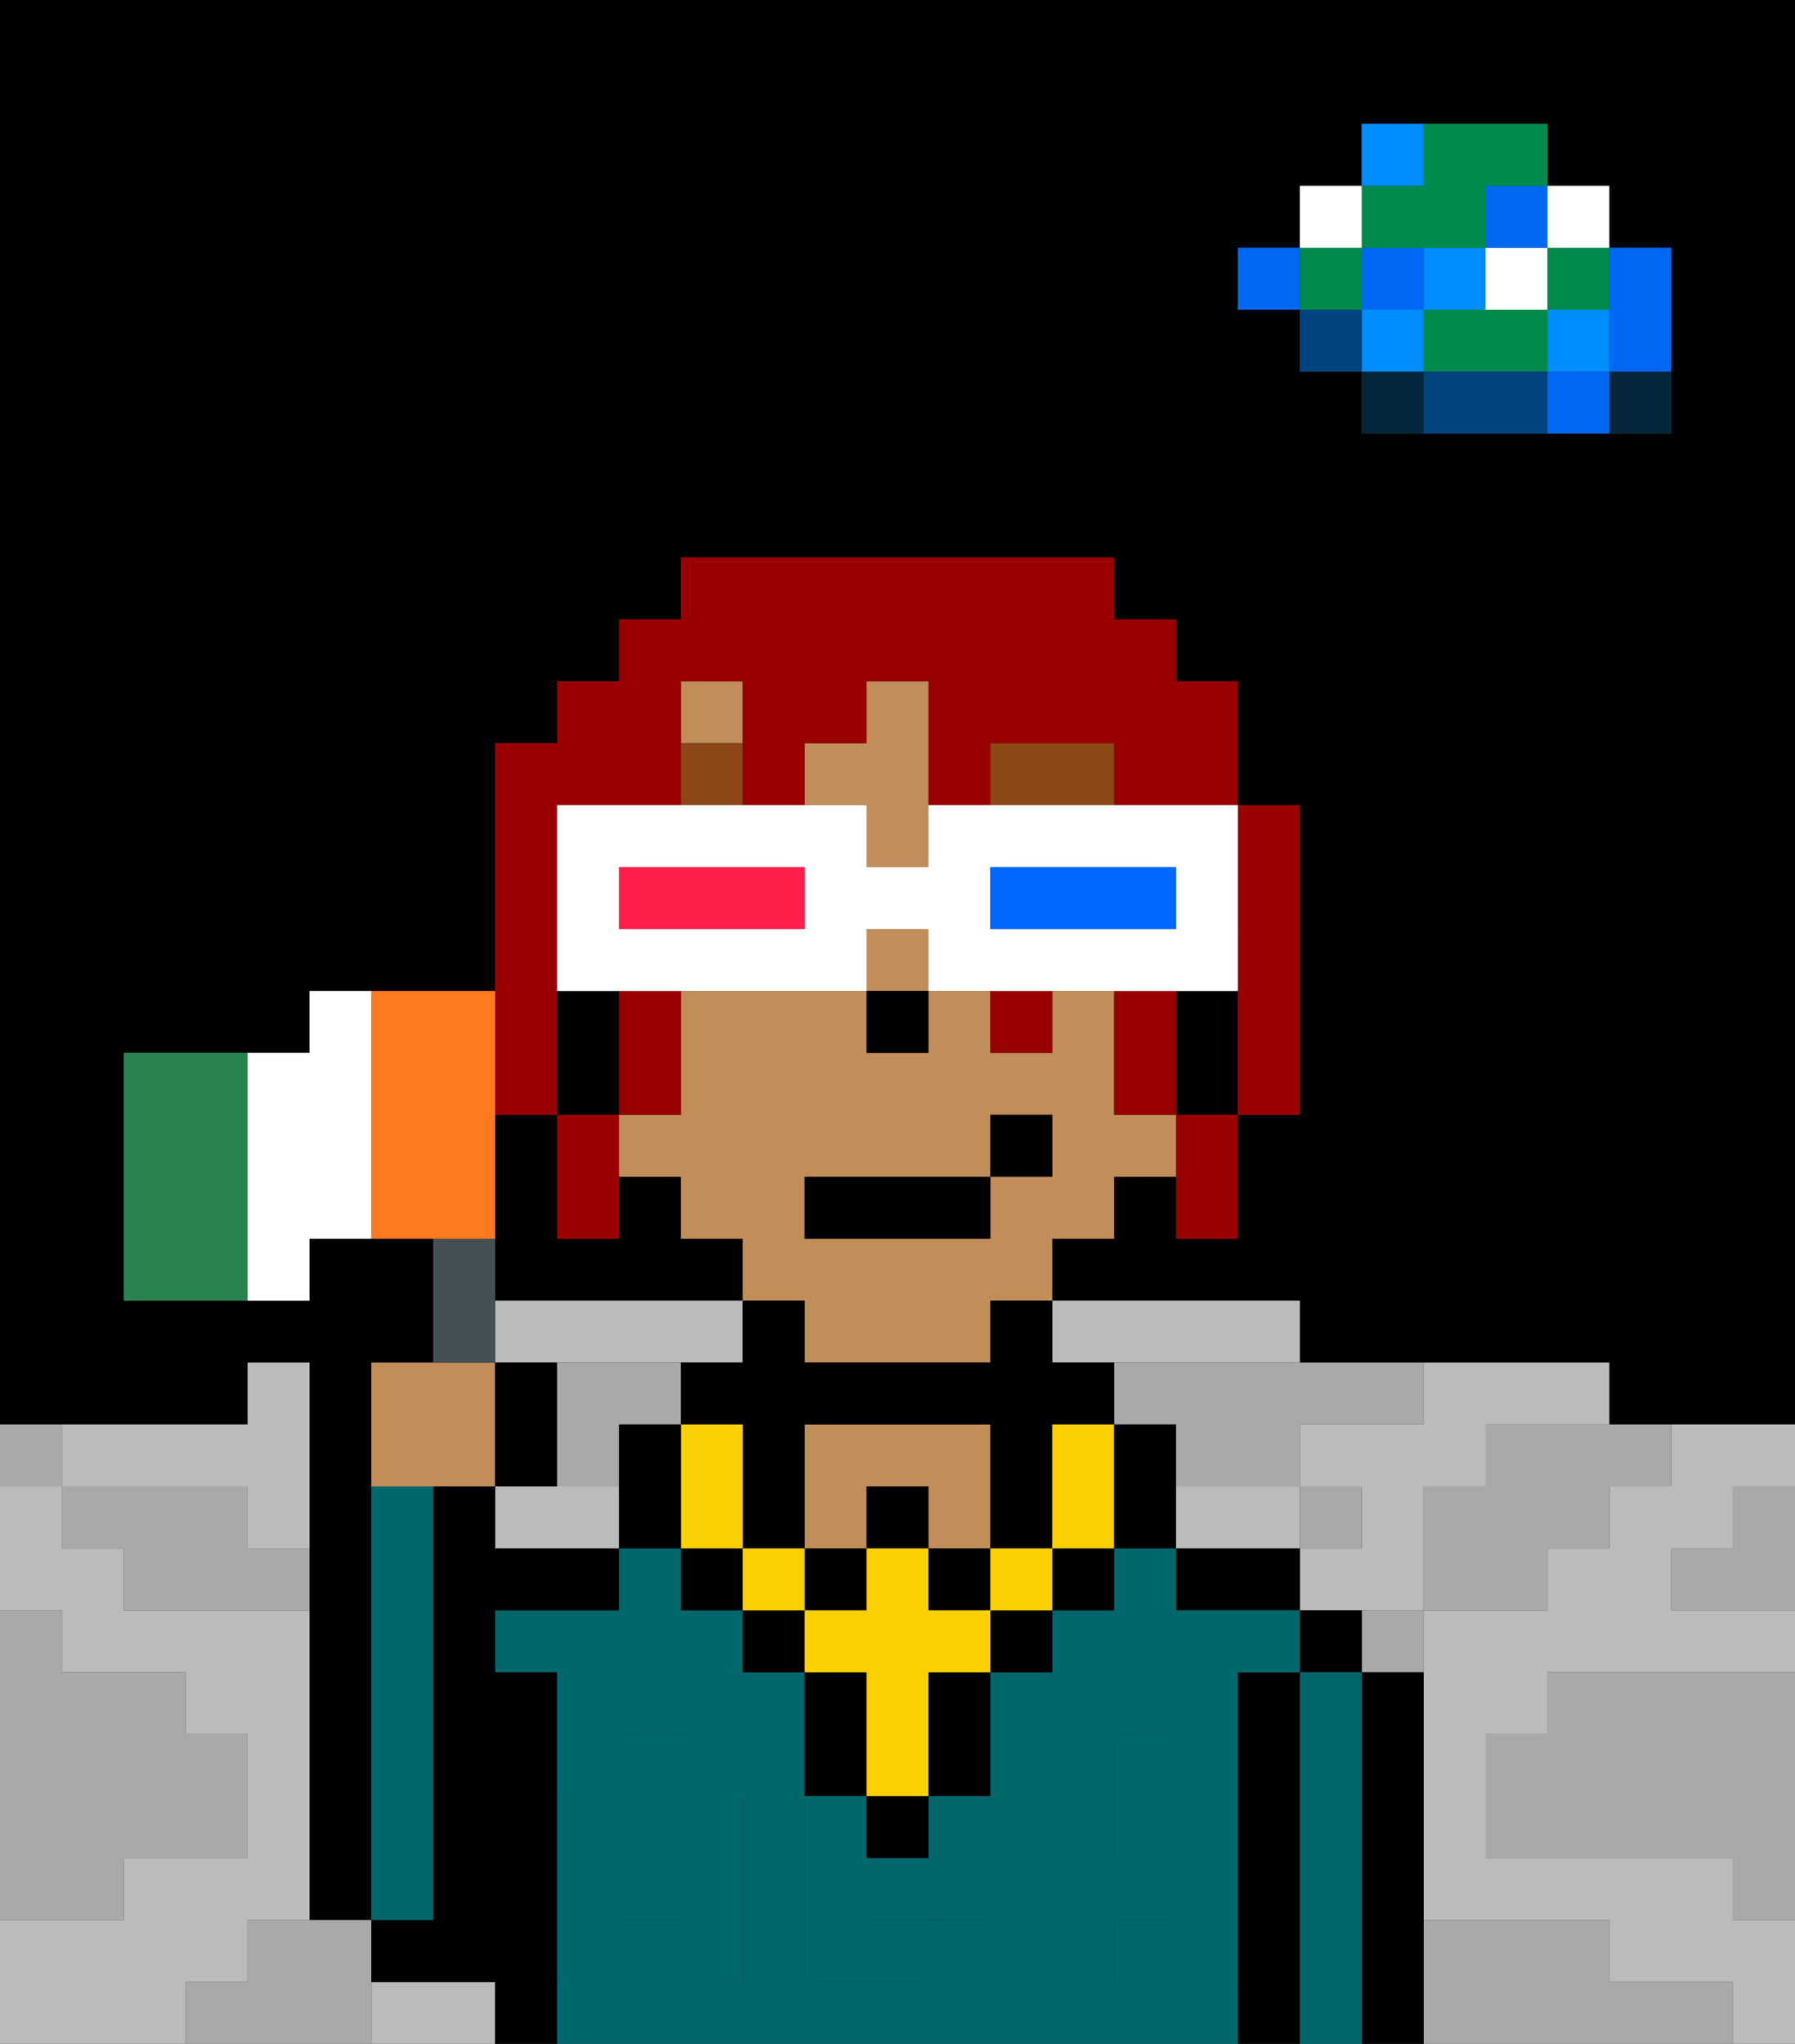 <svg xmlns="http://www.w3.org/2000/svg" viewBox="0 0 29 33"><rect x="0" y="0" width="29" height="33" fill="#333333" stroke="none"/><defs><style>polygon,rect,path{shape-rendering:crispedges;}polygon,rect,path{shape-rendering:crispedges;}.lb57-1{fill:#a9a9a9;}.lb57-2{fill:#000000;}.lb57-3{fill:#bbbbbb;}.lb57-4{fill:#04263a;}.lb57-5{fill:#0068f5;}.lb57-6{fill:#008dff;}.lb57-7{fill:#008b4c;}.lb57-8{fill:#ffffff;}.lb57-9{fill:#004480;}.lb57-10{fill:#00686d;}.lb57-11{fill:#c18d59;}.lb57-12{fill:#00686d;}.lb57-13{fill:#8e4717;}.lb57-14{fill:#990000;}.lb57-15{fill:#fad000;}.lb57-16{fill:#0068ff;}.lb57-17{fill:#ff1f4a;}.lb57-18{fill:#455054;}.lb57-19{fill:#29834f;}.lb57-20{fill:#ff791f;}</style></defs><path class="lb57-1" d="M28,25H27v1h2V24H28Z"/><path class="lb57-2" d="M10,21h2V20H11V19H10v1H9V18H8v3h2Z"/><path class="lb57-2" d="M0,0V23H4V22H5v9H6V22H7V20H5v1H2V17H5V16H8V12H9V11h1V10h1V9h7v1h1v1h1v2h1v5H20v2H19V19H18v1H17v1h4v1h5v1h3V0H0ZM27,5V7H22V6H21V5H20V4h1V3h1V2h3V3h1V4h1Z"/><path class="lb57-1" d="M27,32H26V31H23v2h5V32Z"/><path class="lb57-1" d="M25,27v1H24v2h4v1h1V27H25Z"/><path class="lb57-3" d="M21,25V24H19v1h2Z"/><path class="lb57-3" d="M11,22h1V21H8v1h3Z"/><path class="lb57-3" d="M27,24H26v1H25v1H23v5h3v1h2v1h1V31H28V30H24V28h1V27h4V26H27V25h1V24h1V23H27Z"/><path class="lb57-3" d="M4,32V31H5V26H2V25H1V24H0v2H1v1H3v1H4v2H2v1H0v2H3V32Z"/><path class="lb57-3" d="M7,32H6v1H8V32Z"/><path class="lb57-3" d="M2,24H4v1H5V22H4v1H1v1Z"/><path class="lb57-3" d="M22,23H21v1h1v1H21v1h2V24h1V23h2V22H23v1Z"/><path class="lb57-3" d="M9,24H8v1h2V24Z"/><path class="lb57-3" d="M18,22h3V21H17v1Z"/><path class="lb57-4" d="M26,7h1V6H26Z"/><path class="lb57-5" d="M26,5V6h1V4H26Z"/><path class="lb57-5" d="M25,6V7h1V6Z"/><rect class="lb57-6" x="25" y="5" width="1" height="1"/><rect class="lb57-7" x="25" y="4" width="1" height="1"/><rect class="lb57-8" x="25" y="3" width="1" height="1"/><path class="lb57-1" d="M24,24H23v2h2V25h1V24h1V23H24Z"/><path class="lb57-7" d="M24,5H23V6h2V5Z"/><rect class="lb57-8" x="24" y="4" width="1" height="1"/><rect class="lb57-5" x="24" y="3" width="1" height="1"/><path class="lb57-9" d="M24,6H23V7h2V6Z"/><rect class="lb57-6" x="23" y="4" width="1" height="1"/><path class="lb57-1" d="M22,27h1V26H22Z"/><path class="lb57-4" d="M22,6V7h1V6Z"/><rect class="lb57-6" x="22" y="5" width="1" height="1"/><rect class="lb57-5" x="22" y="4" width="1" height="1"/><path class="lb57-7" d="M23,4h1V3h1V2H23V3H22V4Z"/><path class="lb57-6" d="M23,2H22V3h1Z"/><rect class="lb57-1" x="21" y="24" width="1" height="1"/><rect class="lb57-9" x="21" y="5" width="1" height="1"/><rect class="lb57-7" x="21" y="4" width="1" height="1"/><rect class="lb57-8" x="21" y="3" width="1" height="1"/><rect class="lb57-5" x="20" y="4" width="1" height="1"/><path class="lb57-1" d="M18,22v1h1v1h2V23h2V22H18Z"/><path class="lb57-1" d="M9,24h1V23h1V22H9Z"/><path class="lb57-1" d="M6,31H4v1H3v1H6V31Z"/><path class="lb57-1" d="M2,30H4V28H3V27H1V26H0v5H2Z"/><path class="lb57-1" d="M4,24H1v1H2v1H5V25H4Z"/><path class="lb57-1" d="M1,23H0v1H1Z"/><path class="lb57-2" d="M23,27H22v6h1V27Z"/><path class="lb57-2" d="M21,26v1h1V26Z"/><path class="lb57-10" d="M22,27H21v6h1V27Z"/><path class="lb57-2" d="M21,27H20v6h1V27Z"/><path class="lb57-2" d="M20,25H19v1h2V25Z"/><rect class="lb57-10" x="18" y="29" width="1" height="1"/><rect class="lb57-10" x="10" y="29" width="1" height="1"/><rect class="lb57-10" x="14" y="30" width="1" height="1"/><path class="lb57-10" d="M19,32V31H18v1H17V29h1V28h1v1h1V27h1V26H19V25H18v1H17v1H16v4H15v1H13V27H12V26H11V25H10v1H8v1H9v2h1V28h1v1h1v3H11V31H10v1H9v1H20V32Z"/><path class="lb57-11" d="M14,24h1v1h1V23H13v2h1Z"/><path class="lb57-2" d="M9,31V27H8V26h2V25H8V24H7v7H6v1H8v1H9V31Z"/><path class="lb57-10" d="M7,24H6v7H7Z"/><path class="lb57-11" d="M18,18V16H17v1H16V16H15v1H14V16H11v2H10v1h1v1h1v1h1v1h3V21h1V20h1V19h1V18Zm-1,1H16v1H13V19h3V18h1Z"/><rect class="lb57-11" x="11" y="11" width="1" height="1"/><rect class="lb57-11" x="14" y="15" width="1" height="1"/><path class="lb57-11" d="M14,14h1V11H14v1H13v1h1Z"/><path class="lb57-2" d="M19,16v2h1V16Z"/><path class="lb57-2" d="M16,22H13V21H12v1H11v1h1v2h1V23h3v2h1V23h1V22H17V21H16Z"/><path class="lb57-2" d="M10,17V16H9v2h1Z"/><rect class="lb57-2" x="14" y="16" width="1" height="1"/><path class="lb57-12" d="M19,30H18V29H17v3h1V31h1v1h1V29H19Z"/><rect class="lb57-12" x="18" y="28" width="1" height="1"/><path class="lb57-12" d="M15,30v1h1V29H15Z"/><path class="lb57-12" d="M14,30V29H13v3h2V31H14Z"/><path class="lb57-12" d="M9,32h1V31h1v1h1V29H11v1H10V29H9v3Z"/><rect class="lb57-12" x="10" y="28" width="1" height="1"/><path class="lb57-13" d="M18,12H16v1h2Z"/><rect class="lb57-13" x="11" y="12" width="1" height="1"/><rect class="lb57-2" x="13" y="19" width="3" height="1"/><rect class="lb57-2" x="16" y="18" width="1" height="1"/><path class="lb57-14" d="M20,16v2h1V13H20v3Z"/><path class="lb57-14" d="M9,18V13h2V11h1v2h1V12h1V11h1v2h1V12h2v1h2V11H19V10H18V9H11v1H10v1H9v1H8v6Z"/><path class="lb57-14" d="M19,18V16H18v2Z"/><path class="lb57-14" d="M10,18h1V16H10v2Z"/><path class="lb57-14" d="M10,20V18H9v2Z"/><rect class="lb57-14" x="16" y="16" width="1" height="1"/><path class="lb57-14" d="M19,19v1h1V18H19Z"/><rect class="lb57-2" x="14" y="29" width="1" height="1"/><rect class="lb57-2" x="12" y="26" width="1" height="1"/><path class="lb57-2" d="M15,28v1h1V27H15Z"/><rect class="lb57-2" x="16" y="26" width="1" height="1"/><path class="lb57-2" d="M14,28V27H13v2h1Z"/><rect class="lb57-2" x="17" y="25" width="1" height="1"/><rect class="lb57-2" x="11" y="25" width="1" height="1"/><rect class="lb57-2" x="14" y="24" width="1" height="1"/><rect class="lb57-2" x="13" y="25" width="1" height="1"/><rect class="lb57-2" x="15" y="25" width="1" height="1"/><rect class="lb57-15" x="16" y="25" width="1" height="1"/><polygon class="lb57-15" points="15 26 15 25 14 25 14 26 13 26 13 27 14 27 14 28 14 29 15 29 15 28 15 27 16 27 16 26 15 26"/><rect class="lb57-15" x="12" y="25" width="1" height="1"/><path class="lb57-15" d="M12,24V23H11v2h1Z"/><path class="lb57-15" d="M17,23v2h1V23Z"/><path class="lb57-2" d="M19,23H18v2h1V23Z"/><path class="lb57-2" d="M10,23v2h1V23Z"/><path class="lb57-8" d="M16,13H15v1H14V13H9v3h5V15h1v1h5V13H16Zm-3,2H10V14h3Zm6,0H16V14h3Z"/><path class="lb57-16" d="M16,14v1h3V14H16Z"/><path class="lb57-17" d="M10,14v1h3V14H10Z"/><path class="lb57-11" d="M8,24V22H6v2H8Z"/><path class="lb57-18" d="M8,21V20H7v2H8Z"/><path class="lb57-2" d="M9,22H8v2H9Z"/><path class="lb57-19" d="M4,17H2v4H4V17Z"/><path class="lb57-20" d="M8,18V16H6v4H8Z"/><path class="lb57-8" d="M6,16H5v1H4v4H5V20H6V16Z"/></svg>